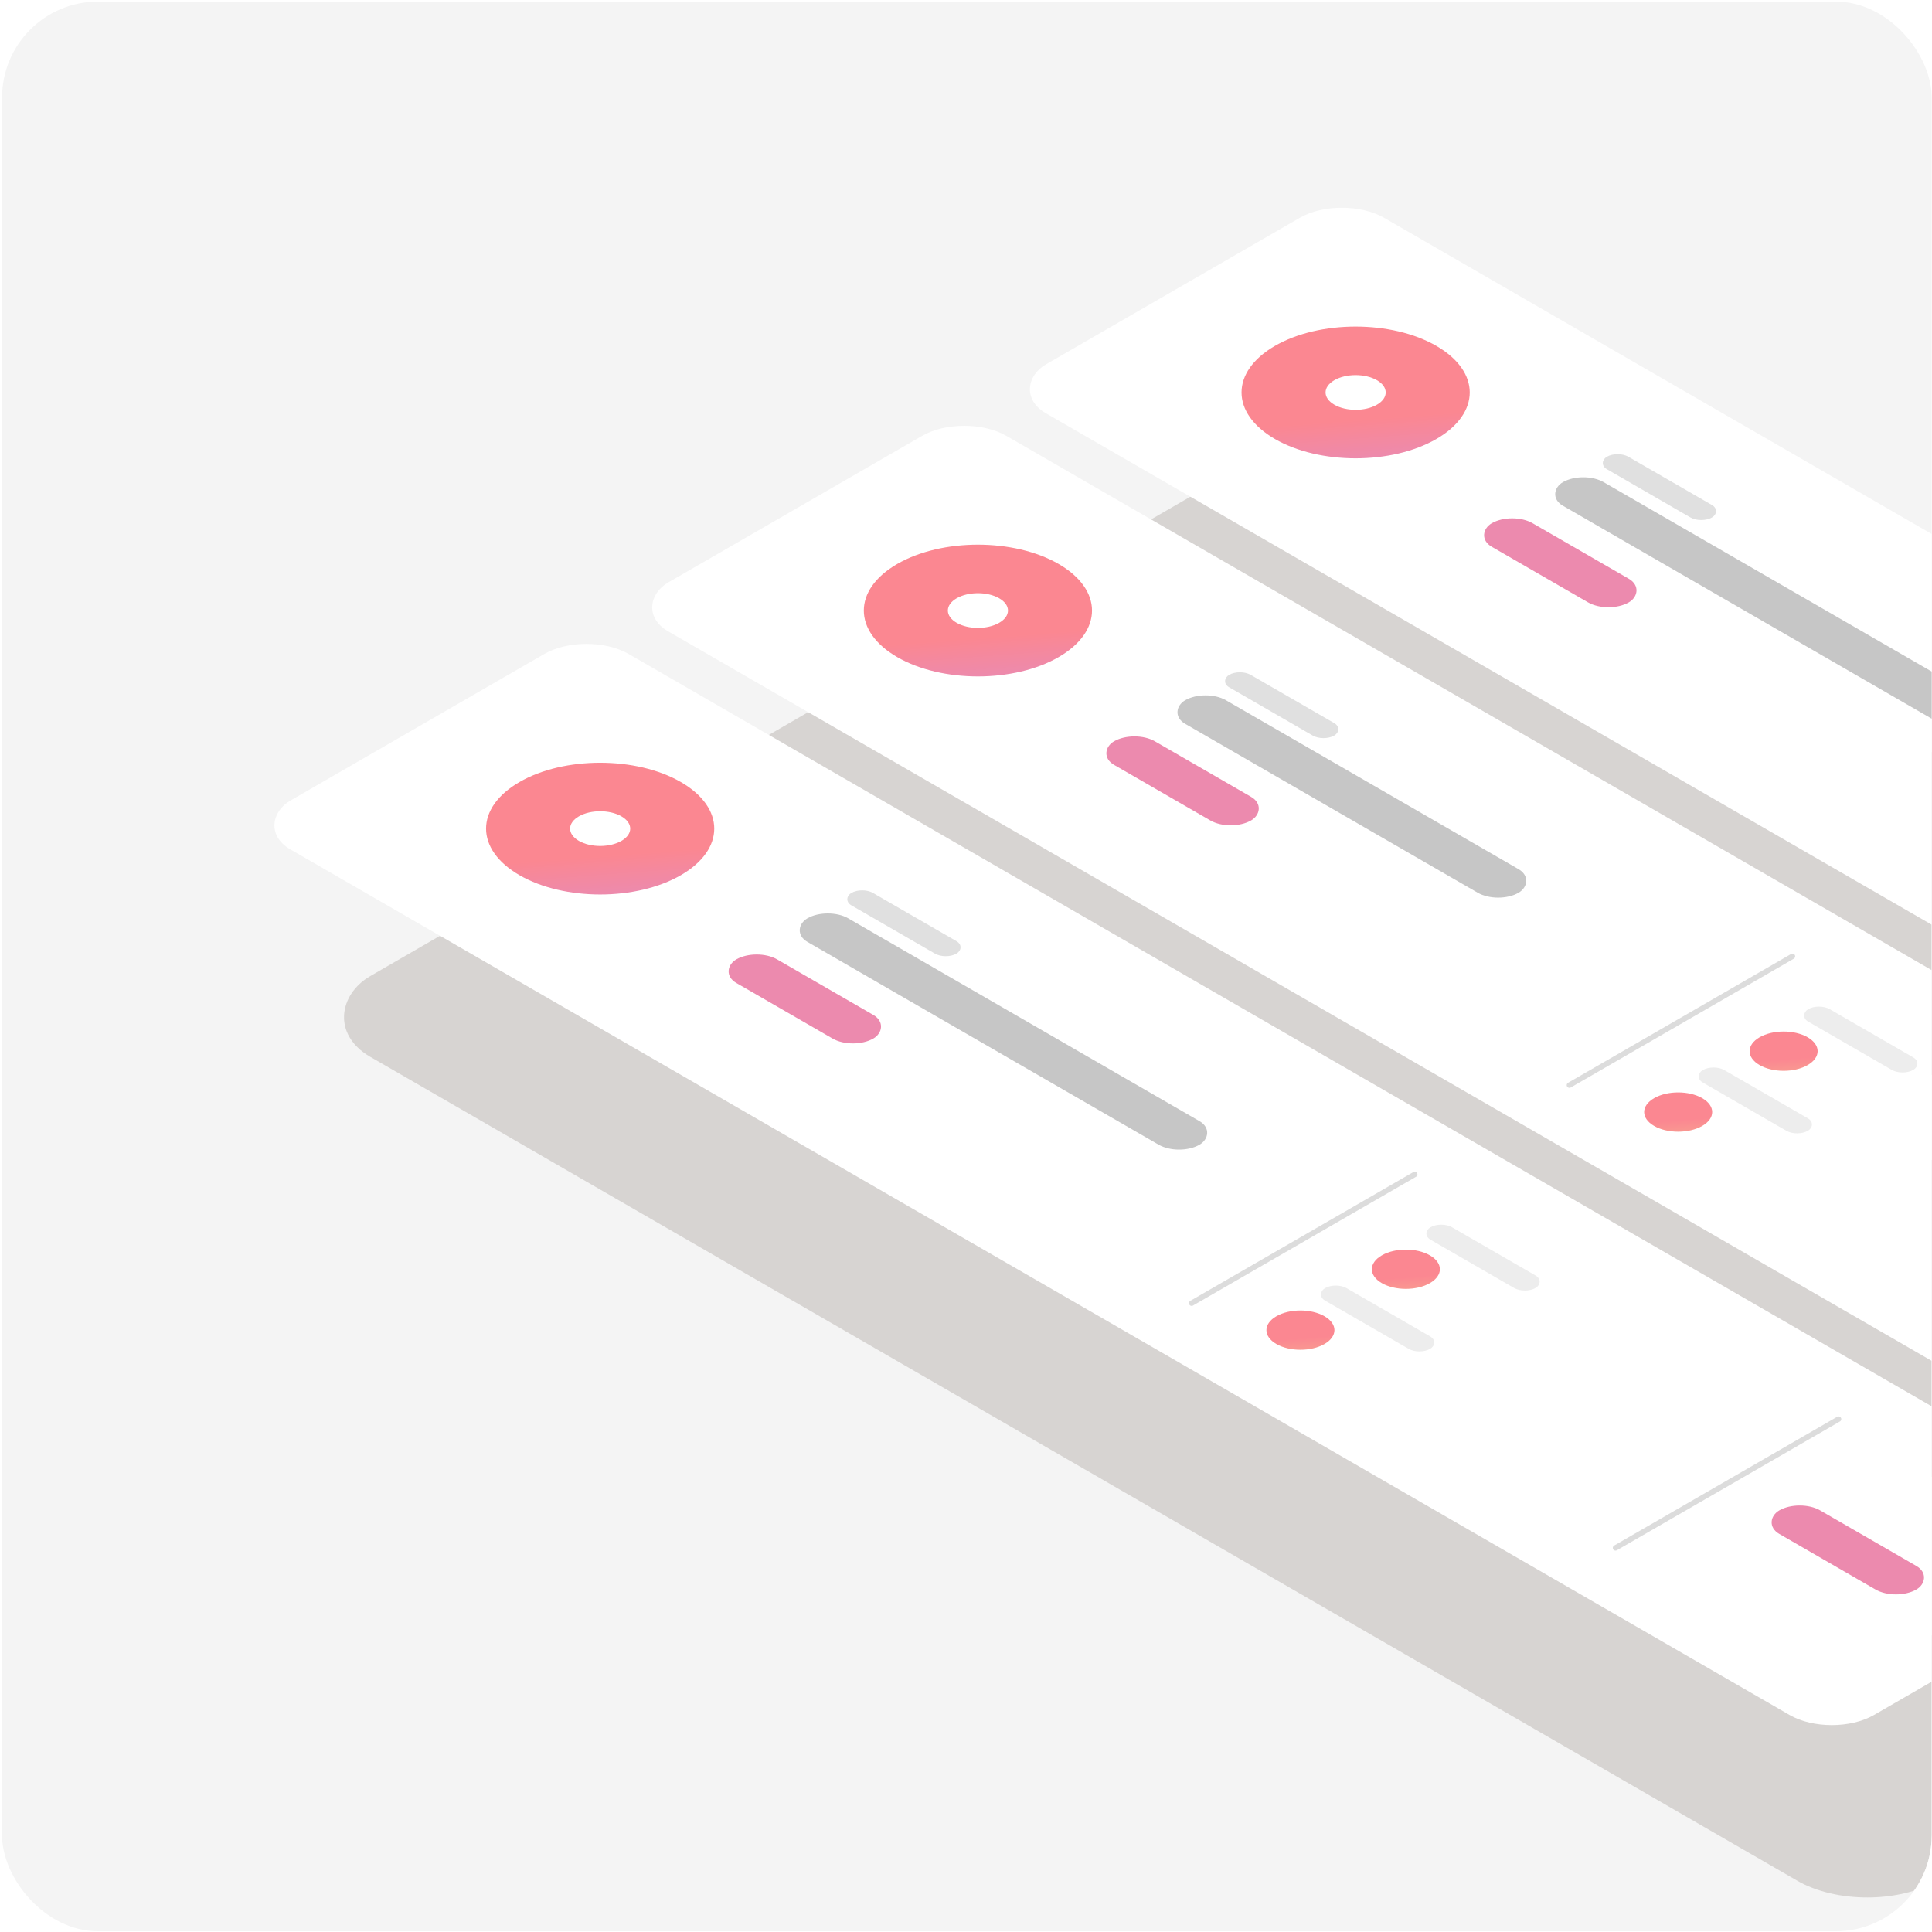 <svg width="268" height="268" viewBox="0 0 268 268" fill="none" xmlns="http://www.w3.org/2000/svg">
<g clip-path="url(#clip0)">
<rect x="0.287" y="0.223" width="267.671" height="267.671" rx="13.3" fill="#F4F4F4"/>
<g filter="url(#filter0_f)">
<rect width="250.991" height="44.783" rx="11.213" transform="matrix(0.866 0.5 -0.866 0.5 80.445 118.607)" fill="#48382C" fill-opacity="0.17"/>
</g>
<g filter="url(#filter1_f)">
<rect width="203.078" height="44.783" rx="11.213" transform="matrix(0.866 0.5 -0.866 0.5 136.232 84.861)" fill="#48382C" fill-opacity="0.17"/>
</g>
<g filter="url(#filter2_f)">
<rect width="163.252" height="44.783" rx="11.213" transform="matrix(0.866 0.5 -0.866 0.5 185.846 56.938)" fill="#48382C" fill-opacity="0.17"/>
</g>
<rect width="253.675" height="54.2" rx="6.761" transform="matrix(0.866 0.5 -0.866 0.5 186.15 26.838)" fill="white"/>
<circle r="12.923" transform="matrix(0.866 0.5 -0.866 0.5 188.049 54.44)" fill="url(#paint0_linear)"/>
<circle r="3.405" transform="matrix(0.866 0.5 -0.866 0.5 188.049 54.441)" fill="white"/>
<rect width="16.838" height="3.449" rx="1.725" transform="matrix(0.866 0.5 -0.866 0.5 224.391 62.499)" fill="#E0E0E0"/>
<rect width="72.912" height="6.538" rx="3.269" transform="matrix(0.866 0.5 -0.866 0.5 219.627 65.251)" fill="#C6C6C6"/>
<rect width="21.953" height="6.538" rx="3.269" transform="matrix(0.866 0.5 -0.866 0.5 209.765 70.945)" fill="#EC8AAE"/>
<rect width="253.675" height="54.2" rx="6.761" transform="matrix(0.866 0.5 -0.866 0.5 133.754 57.089)" fill="white"/>
<circle r="12.923" transform="matrix(0.866 0.5 -0.866 0.5 135.653 84.692)" fill="url(#paint1_linear)"/>
<circle r="3.853" transform="matrix(0.866 0.5 -0.866 0.5 247.418 145.815)" fill="url(#paint2_linear)"/>
<circle r="3.853" transform="matrix(0.866 0.5 -0.866 0.5 232.79 154.259)" fill="url(#paint3_linear)"/>
<circle r="3.405" transform="matrix(0.866 0.5 -0.866 0.5 135.653 84.692)" fill="white"/>
<path d="M248.645 132.659L217.705 150.523" stroke="#DCDCDC" stroke-width="0.751" stroke-linecap="round"/>
<rect width="16.838" height="3.449" rx="1.725" transform="matrix(0.866 0.5 -0.866 0.5 171.995 92.751)" fill="#E0E0E0"/>
<rect width="16.838" height="3.449" rx="1.725" transform="matrix(0.866 0.5 -0.866 0.5 252.322 139.128)" fill="#EDEDED"/>
<rect width="16.838" height="3.449" rx="1.725" transform="matrix(0.866 0.5 -0.866 0.5 237.696 147.574)" fill="#EDEDED"/>
<rect width="53.406" height="6.538" rx="3.269" transform="matrix(0.866 0.5 -0.866 0.5 167.231 95.502)" fill="#C6C6C6"/>
<rect width="21.953" height="6.538" rx="3.269" transform="matrix(0.866 0.5 -0.866 0.5 157.369 101.196)" fill="#EC8AAE"/>
<rect width="253.675" height="54.2" rx="6.761" transform="matrix(0.866 0.5 -0.866 0.5 81.354 87.341)" fill="white"/>
<circle r="12.923" transform="matrix(0.866 0.5 -0.866 0.5 83.252 114.943)" fill="url(#paint4_linear)"/>
<circle r="3.853" transform="matrix(0.866 0.5 -0.866 0.5 195.017 176.065)" fill="url(#paint5_linear)"/>
<circle r="3.853" transform="matrix(0.866 0.5 -0.866 0.5 180.391 184.511)" fill="url(#paint6_linear)"/>
<circle r="3.405" transform="matrix(0.866 0.5 -0.866 0.5 83.252 114.943)" fill="white"/>
<path d="M196.244 162.91L165.304 180.774" stroke="#DCDCDC" stroke-width="0.751" stroke-linecap="round"/>
<path d="M255.04 196.855L224.099 214.719" stroke="#DCDCDC" stroke-width="0.751" stroke-linecap="round"/>
<rect width="16.838" height="3.449" rx="1.725" transform="matrix(0.866 0.5 -0.866 0.5 119.594 123.002)" fill="#E0E0E0"/>
<rect width="16.838" height="3.449" rx="1.725" transform="matrix(0.866 0.5 -0.866 0.5 199.923 169.38)" fill="#EDEDED"/>
<rect width="16.838" height="3.449" rx="1.725" transform="matrix(0.866 0.5 -0.866 0.5 185.297 177.825)" fill="#EDEDED"/>
<rect width="62.806" height="6.538" rx="3.269" transform="matrix(0.866 0.5 -0.866 0.5 114.831 125.753)" fill="#C6C6C6"/>
<rect width="21.953" height="6.538" rx="3.269" transform="matrix(0.866 0.5 -0.866 0.5 104.968 131.448)" fill="#EC8AAE"/>
<rect width="21.953" height="6.538" rx="3.269" transform="matrix(0.866 0.5 -0.866 0.5 249.651 207.879)" fill="#EC8AAE"/>
</g>
<defs>
<filter id="filter0_f" x="26.046" y="100.586" width="287.38" height="183.928" filterUnits="userSpaceOnUse" color-interpolation-filters="sRGB">
<feFlood flood-opacity="0" result="BackgroundImageFix"/>
<feBlend mode="normal" in="SourceGraphic" in2="BackgroundImageFix" result="shape"/>
<feGaussianBlur stdDeviation="10.652" result="effect1_foregroundBlur"/>
</filter>
<filter id="filter1_f" x="81.833" y="66.84" width="245.887" height="159.972" filterUnits="userSpaceOnUse" color-interpolation-filters="sRGB">
<feFlood flood-opacity="0" result="BackgroundImageFix"/>
<feBlend mode="normal" in="SourceGraphic" in2="BackgroundImageFix" result="shape"/>
<feGaussianBlur stdDeviation="10.652" result="effect1_foregroundBlur"/>
</filter>
<filter id="filter2_f" x="131.447" y="38.917" width="211.396" height="140.058" filterUnits="userSpaceOnUse" color-interpolation-filters="sRGB">
<feFlood flood-opacity="0" result="BackgroundImageFix"/>
<feBlend mode="normal" in="SourceGraphic" in2="BackgroundImageFix" result="shape"/>
<feGaussianBlur stdDeviation="10.652" result="effect1_foregroundBlur"/>
</filter>
<linearGradient id="paint0_linear" x1="2.197" y1="5.915" x2="23.576" y2="22.298" gradientUnits="userSpaceOnUse">
<stop stop-color="#FB8791"/>
<stop offset="1" stop-color="#C892F4"/>
</linearGradient>
<linearGradient id="paint1_linear" x1="2.197" y1="5.915" x2="23.576" y2="22.298" gradientUnits="userSpaceOnUse">
<stop stop-color="#FB8791"/>
<stop offset="1" stop-color="#C892F4"/>
</linearGradient>
<linearGradient id="paint2_linear" x1="0.655" y1="1.764" x2="7.03" y2="6.649" gradientUnits="userSpaceOnUse">
<stop stop-color="#FB8791"/>
<stop offset="1" stop-color="#F4C192"/>
</linearGradient>
<linearGradient id="paint3_linear" x1="0.655" y1="1.764" x2="7.03" y2="6.649" gradientUnits="userSpaceOnUse">
<stop stop-color="#FB8791"/>
<stop offset="1" stop-color="#F4C192"/>
</linearGradient>
<linearGradient id="paint4_linear" x1="2.197" y1="5.915" x2="23.576" y2="22.298" gradientUnits="userSpaceOnUse">
<stop stop-color="#FB8791"/>
<stop offset="1" stop-color="#C892F4"/>
</linearGradient>
<linearGradient id="paint5_linear" x1="0.655" y1="1.764" x2="7.03" y2="6.649" gradientUnits="userSpaceOnUse">
<stop stop-color="#FB8791"/>
<stop offset="1" stop-color="#F4C192"/>
</linearGradient>
<linearGradient id="paint6_linear" x1="0.655" y1="1.764" x2="7.03" y2="6.649" gradientUnits="userSpaceOnUse">
<stop stop-color="#FB8791"/>
<stop offset="1" stop-color="#F4C192"/>
</linearGradient>
<clipPath id="clip0">
<rect x="0.287" y="0.223" width="267.671" height="267.671" rx="13.3" fill="white"/>
</clipPath>
</defs>
</svg>
